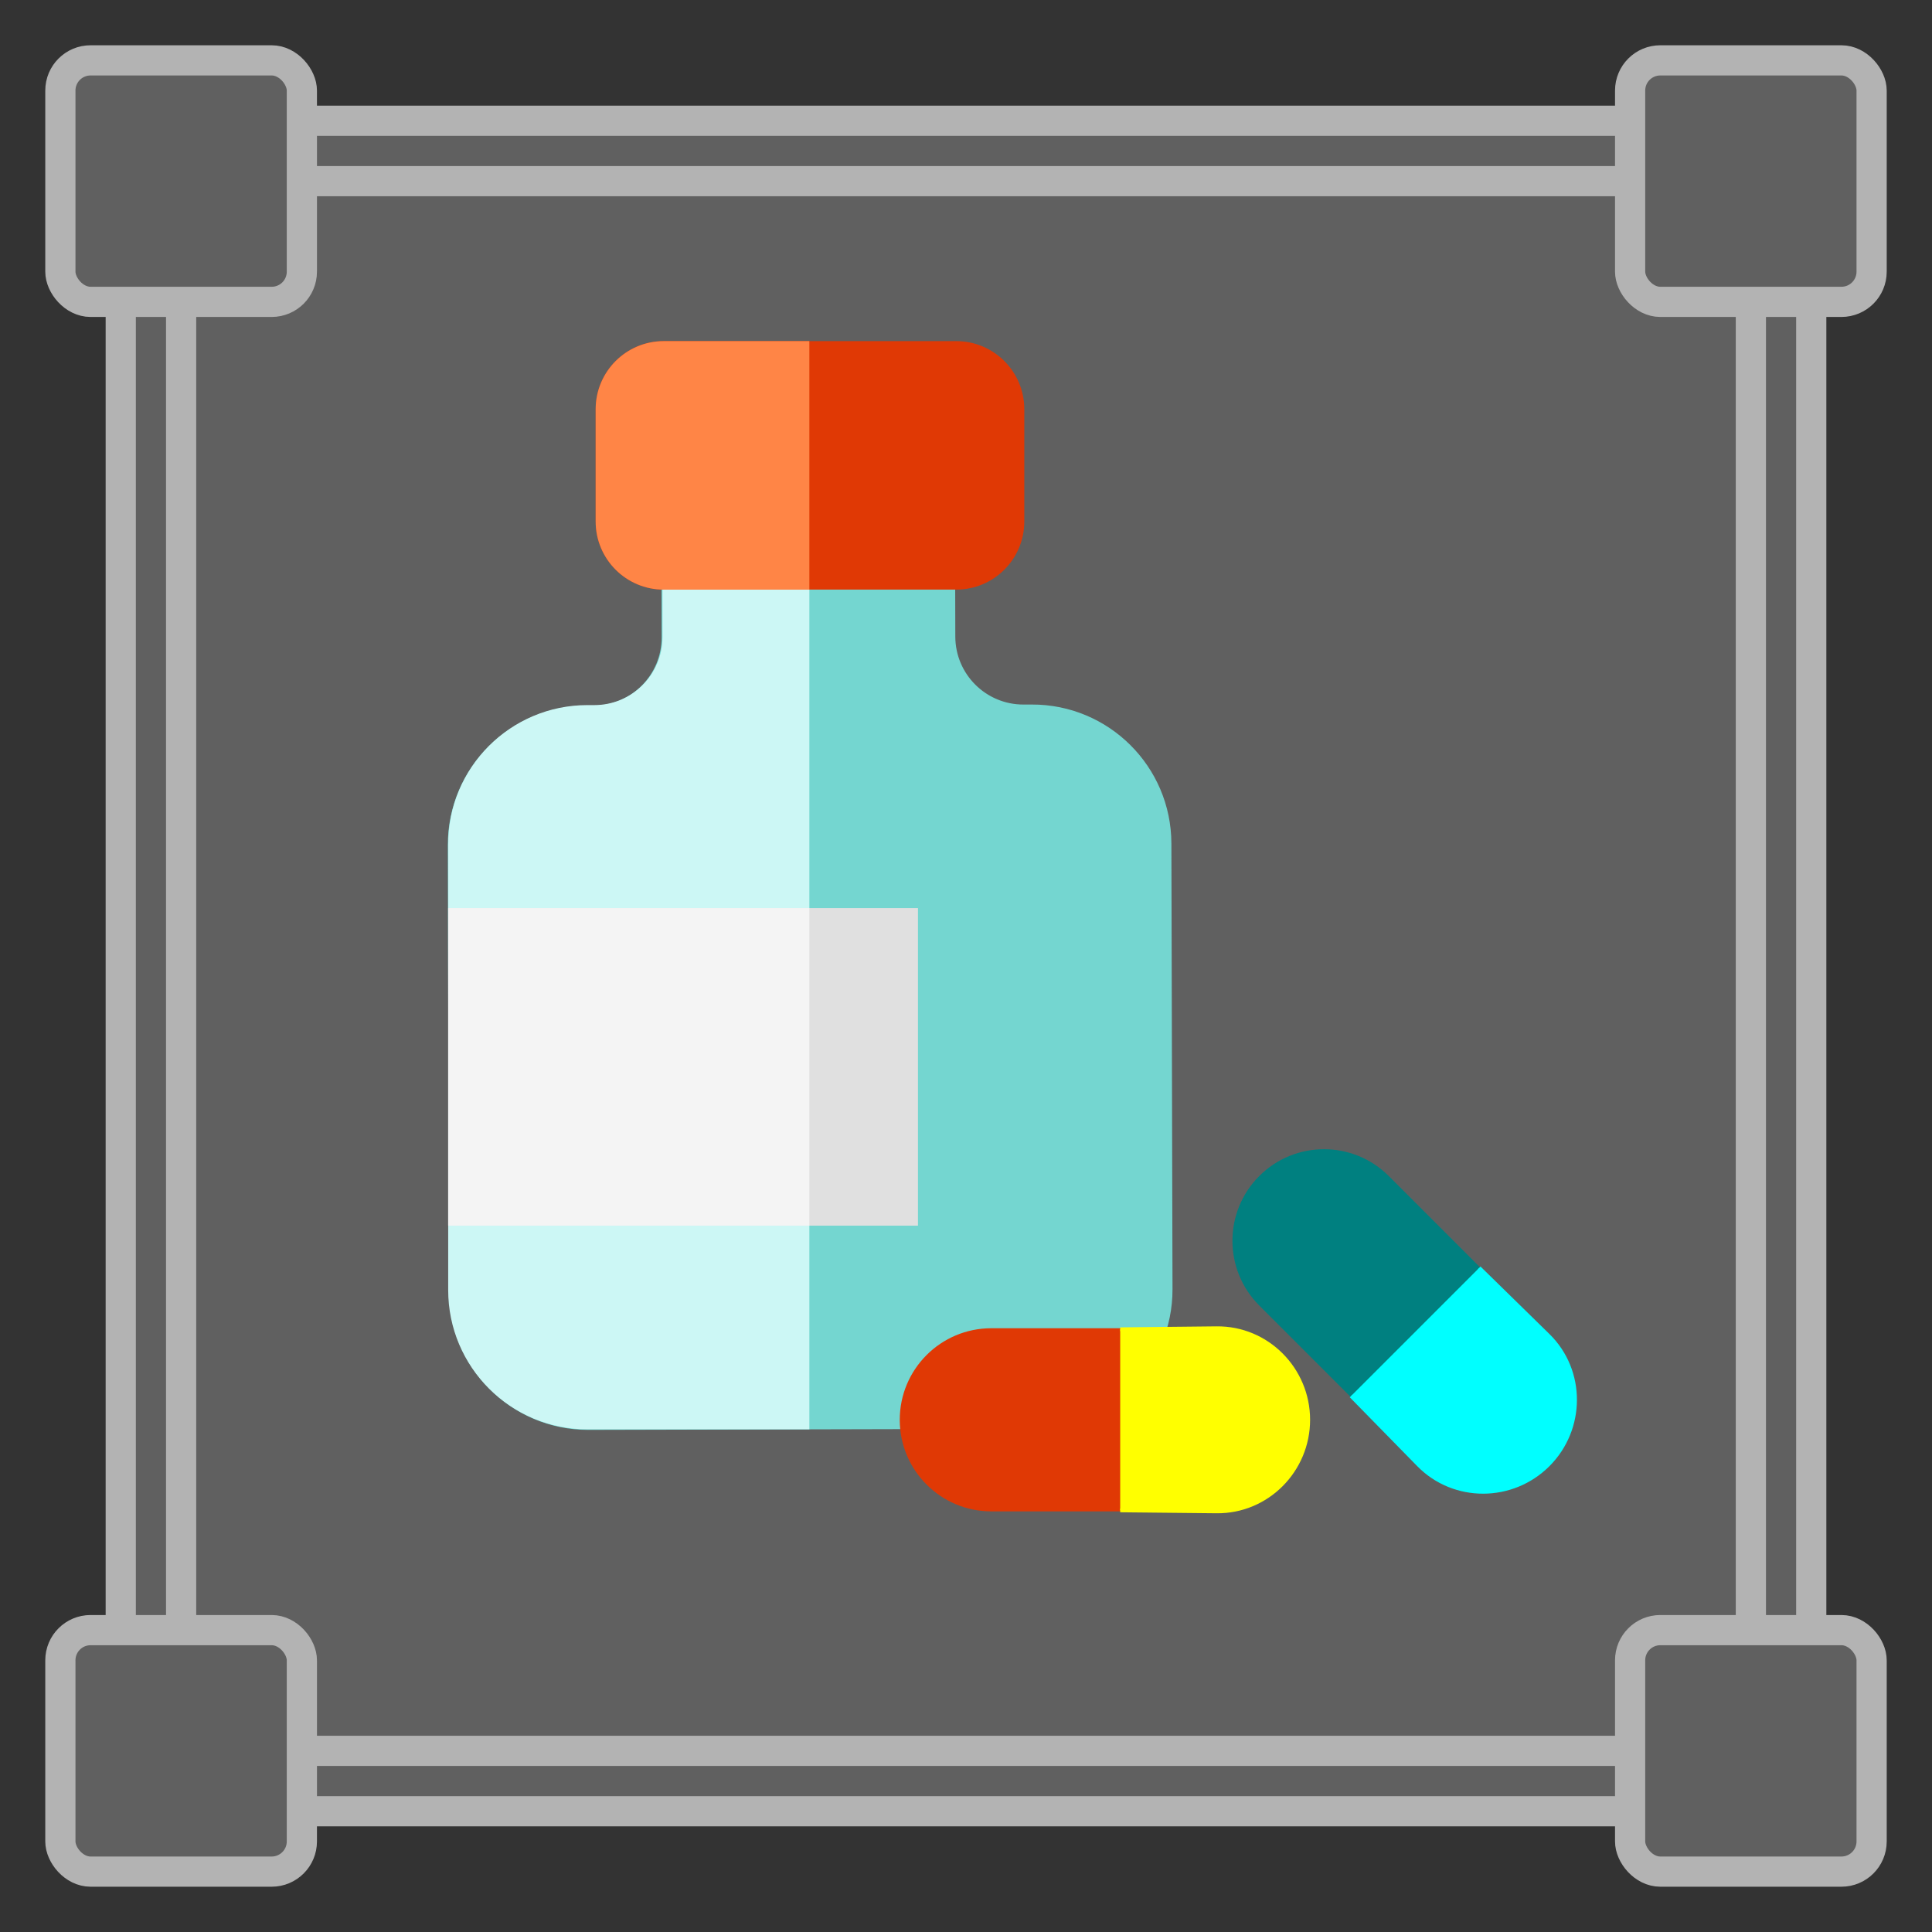 <?xml version="1.0" encoding="UTF-8" standalone="no"?>
<svg
   width="512"
   height="512"
   viewBox="0 0 135.467 135.467"
   version="1.1"
   id="svg8"
   sodipodi:docname="pharmaceuticals.svg"
   inkscape:version="1.1.2 (0a00cf5339, 2022-02-04)"
   xmlns:inkscape="http://www.inkscape.org/namespaces/inkscape"
   xmlns:sodipodi="http://sodipodi.sourceforge.net/DTD/sodipodi-0.dtd"
   xmlns="http://www.w3.org/2000/svg"
   xmlns:svg="http://www.w3.org/2000/svg"
   xmlns:rdf="http://www.w3.org/1999/02/22-rdf-syntax-ns#"
   xmlns:cc="http://creativecommons.org/ns#"
   xmlns:dc="http://purl.org/dc/elements/1.1/">
  <rect x="0" y="0" width="135.467" height="135.467" fill="#333333" stroke="none"/>
  <defs
     id="defs2"><marker
   style="overflow:visible;"
   id="Arrow1Mend"
   refX="0.0"
   refY="0.0"
   orient="auto"
   inkscape:stockid="Arrow1Mend"
   inkscape:isstock="true">
  <path
     transform="scale(0.4) rotate(180) translate(10,0)"
     style="fill-rule:evenodd;stroke:#ffffff;stroke-width:1pt;stroke-opacity:1;fill:#ffffff;fill-opacity:1"
     d="M 0.0,0.0 L 5.0,-5.0 L -12.5,0.0 L 5.0,5.0 L 0.0,0.0 z "
     id="path868" />
</marker>
<marker
   style="overflow:visible;"
   id="marker1227"
   refX="0.0"
   refY="0.0"
   orient="auto"
   inkscape:stockid="Arrow1Lend"
   inkscape:isstock="true">
  <path
     transform="scale(0.8) rotate(180) translate(12.5,0)"
     style="fill-rule:evenodd;stroke:#ffffff;stroke-width:1pt;stroke-opacity:1;fill:#ffffff;fill-opacity:1"
     d="M 0.0,0.0 L 5.0,-5.0 L -12.5,0.0 L 5.0,5.0 L 0.0,0.0 z "
     id="path1225" />
</marker>
<marker
   style="overflow:visible;"
   id="Arrow1Lend"
   refX="0.0"
   refY="0.0"
   orient="auto"
   inkscape:stockid="Arrow1Lend"
   inkscape:isstock="true">
  <path
     transform="scale(0.8) rotate(180) translate(12.5,0)"
     style="fill-rule:evenodd;stroke:#ffffff;stroke-width:1pt;stroke-opacity:1;fill:#ffffff;fill-opacity:1"
     d="M 0.0,0.0 L 5.0,-5.0 L -12.5,0.0 L 5.0,5.0 L 0.0,0.0 z "
     id="path862" />
</marker>

	
	
</defs>
  <sodipodi:namedview
     id="base"
     pagecolor="#ffffff"
     bordercolor="#666666"
     borderopacity="1.0"
     inkscape:pageopacity="0"
     inkscape:pageshadow="2"
     inkscape:zoom="0.98994949"
     inkscape:cx="487.90368"
     inkscape:cy="316.17775"
     inkscape:document-units="mm"
     inkscape:current-layer="layer1"
     inkscape:document-rotation="0"
     showgrid="true"
     inkscape:window-width="1519"
     inkscape:window-height="842"
     inkscape:window-x="2241"
     inkscape:window-y="278"
     inkscape:window-maximized="0"
     inkscape:snap-grids="true"
     units="px"
     inkscape:pagecheckerboard="false">
    <inkscape:grid
       type="xygrid"
       id="grid876"
       empcolor="#000000"
       empopacity="0.396"
       color="#757575"
       opacity="0.286"
       empspacing="4"
       units="px"
       spacingx="2.117"
       spacingy="2.117" />
  </sodipodi:namedview>
  <g
     inkscape:groupmode="layer"
     id="layer2"
     inkscape:label="Background"
     sodipodi:insensitive="true">
    <rect
       style="opacity:0.997;fill:#606060;fill-opacity:1;stroke:#b3b3b3;stroke-width:2.117;stroke-miterlimit:4;stroke-dasharray:none;stroke-opacity:1;stop-color:#000000"
       id="rect957"
       width="118.533"
       height="118.533"
       x="8.467"
       y="8.467"
       rx="8.467"
       ry="8.467" />
    <rect
       style="opacity:0.997;fill:#606060;fill-opacity:1;stroke:#b3b3b3;stroke-width:2.117;stroke-miterlimit:4;stroke-dasharray:none;stroke-opacity:1;stop-color:#000000"
       id="rect1598"
       width="110.067"
       height="110.067"
       x="12.7"
       y="12.7"
       rx="2.117"
       ry="2.117" />
    <rect
       style="opacity:0.997;fill:#606060;fill-opacity:1;stroke:#b3b3b3;stroke-width:2.117;stroke-miterlimit:4;stroke-dasharray:none;stroke-opacity:1;stop-color:#000000"
       id="rect1295"
       width="16.933"
       height="16.933"
       x="4.233"
       y="4.233"
       rx="2.117"
       ry="2.117" />
    <rect
       style="opacity:0.997;fill:#606060;fill-opacity:1;stroke:#b3b3b3;stroke-width:2.117;stroke-miterlimit:4;stroke-dasharray:none;stroke-opacity:1;stop-color:#000000"
       id="rect1295-0"
       width="16.933"
       height="16.933"
       x="114.3"
       y="4.233"
       rx="2.117"
       ry="2.117" />
    <rect
       style="opacity:0.997;fill:#606060;fill-opacity:1;stroke:#b3b3b3;stroke-width:2.117;stroke-miterlimit:4;stroke-dasharray:none;stroke-opacity:1;stop-color:#000000"
       id="rect1295-6"
       width="16.933"
       height="16.933"
       x="4.233"
       y="114.3"
       rx="2.117"
       ry="2.117" />
    <rect
       style="opacity:0.997;fill:#606060;fill-opacity:1;stroke:#b3b3b3;stroke-width:2.117;stroke-miterlimit:4;stroke-dasharray:none;stroke-opacity:1;stop-color:#000000"
       id="rect1295-2"
       width="16.933"
       height="16.933"
       x="114.3"
       y="114.3"
       rx="2.117"
       ry="2.117" />
  </g>
  <g
     inkscape:label="Icon"
     inkscape:groupmode="layer"
     id="layer1">
    <path
       style="fill:#74d6d0;stroke-width:0.265"
       d="m 72.347,49.4 -0.577,0.001 c -2.637,0.007 -4.779,-2.125 -4.786,-4.762 l -0.013,-5.15 -20.594,0.052 0.013,5.15 c 0.007,2.636 -2.125,4.779 -4.762,4.786 l -0.489,0.001 c -5.392,0.013 -9.753,4.396 -9.74,9.789 l 0.078,31.254 c 0.013,5.392 4.396,9.753 9.789,9.74 l 31.208,-0.078 c 5.392,-0.013 9.753,-4.396 9.739,-9.789 l -0.078,-31.254 c -0.013,-5.393 -4.395,-9.754 -9.788,-9.74 z"
       id="path52" />
    <path
       style="fill:#ccf7f5;stroke-width:0.265"
       d="M 56.75,39.515 H 46.453 v 5.15 c 0,2.636 -2.137,4.774 -4.774,4.774 H 41.19 c -5.392,0 -9.764,4.372 -9.764,9.764 v 31.254 c 0,5.393 4.372,9.764 9.764,9.764 h 15.56 z"
       id="path54" />
    <rect
       x="31.426"
       y="63.673"
       style="fill:#e0e0e0;stroke-width:0.265"
       width="32.94"
       height="22.266"
       id="rect56" />
    <rect
       x="31.426"
       y="63.673"
       style="fill:#f4f4f4;stroke-width:0.265"
       width="25.324"
       height="22.266"
       id="rect58" />
    <g
       id="g951"
       transform="translate(-79.722,0.736)">
      <path
         style="fill:#e03905;stroke-width:0.265"
         d="m 164.389,92.397 c 3.546,0 6.421,2.874 6.421,6.421 v 0 c 0,3.546 -2.875,6.42 -6.421,6.42 h -15.158 c -3.546,0 -6.421,-2.875 -6.421,-6.42 v 0 c 0,-3.546 2.875,-6.421 6.421,-6.421 z"
         id="path62-3" />
      <path
         style="fill:#ffff00;stroke:#ffff00;stroke-width:0.265"
         d="m 158.268,92.468 6.761,-0.071 c 3.546,-0.037 6.421,2.874 6.421,6.421 v 0 c 0,3.546 -2.875,6.457 -6.421,6.42 l -6.761,-0.07"
         id="path62-3-6"
         sodipodi:nodetypes="cssssc" />
    </g>
    <g
       id="g973"
       transform="rotate(45,158.28,36.666)">
      <path
         style="fill:#008080;stroke-width:0.265"
         d="m 162.754,112.113 c 3.546,0 6.421,2.874 6.421,6.421 v 0 c 0,3.546 -2.875,6.42 -6.421,6.42 h -15.158 c -3.546,0 -6.421,-2.875 -6.421,-6.42 v 0 c 0,-3.546 2.875,-6.421 6.421,-6.421 z"
         id="path62-3-7" />
      <path
         style="fill:#00ffff;stroke:#00ffff;stroke-width:0.265"
         d="m 156.633,112.183 6.761,-0.071 c 3.546,-0.037 6.421,2.874 6.421,6.421 v 0 c 0,3.546 -2.875,6.457 -6.421,6.42 l -6.761,-0.07"
         id="path62-3-6-5"
         sodipodi:nodetypes="cssssc" />
    </g>
    <path
       style="fill:#e03905;stroke-width:0.265"
       d="m 71.821,36.568 c 0,2.637 -2.137,4.774 -4.774,4.774 H 46.541 c -2.636,0 -4.774,-2.137 -4.774,-4.774 v -7.876 c 1.59e-4,-2.637 2.137,-4.774 4.774,-4.774 h 20.506 c 2.636,0 4.774,2.137 4.774,4.774 z"
       id="path64" />
    <path
       style="fill:#ff8546;stroke-width:0.265"
       d="M 56.75,23.919 H 46.541 c -2.637,0 -4.774,2.137 -4.774,4.774 v 7.876 c 0,2.637 2.137,4.774 4.774,4.774 H 56.75 V 23.919 Z"
       id="path68" />
  </g>
</svg>
